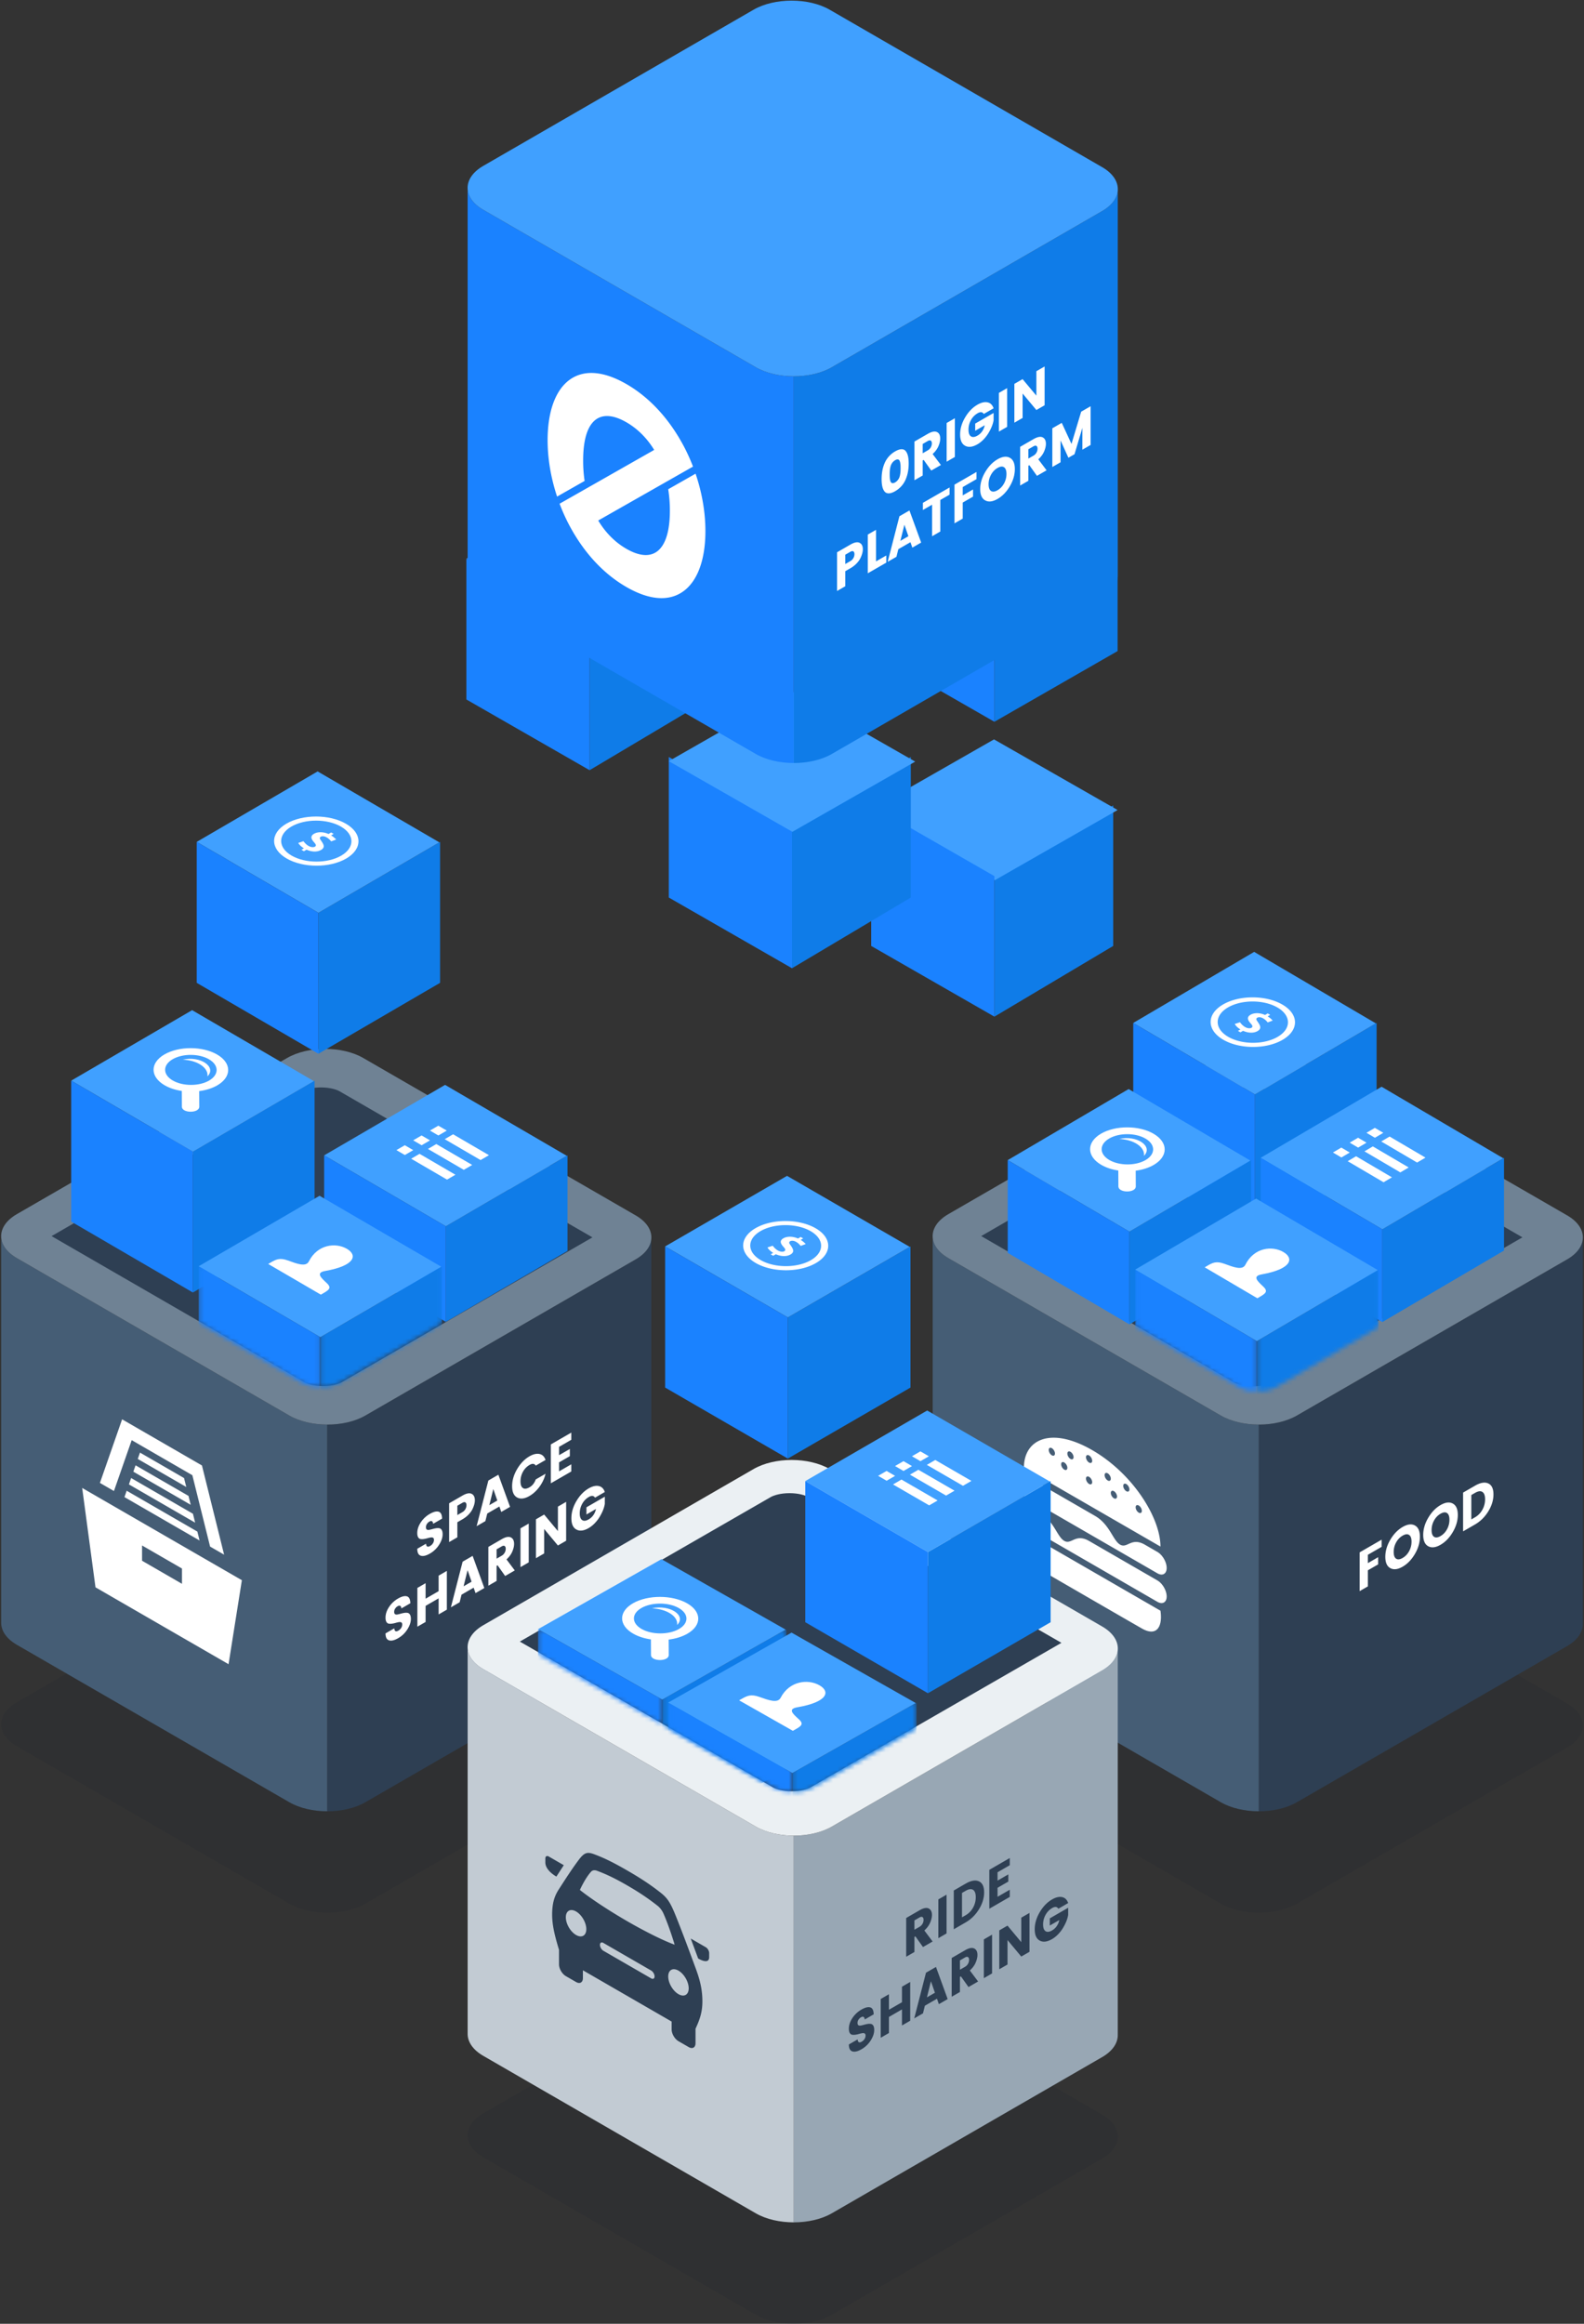 <svg xmlns="http://www.w3.org/2000/svg" xmlns:xlink="http://www.w3.org/1999/xlink" width="360" height="528" viewBox="0 0 360 528">
    <rect x="0" y="0" width="360" height="528" fill="#333333" stroke="none"/>
    <defs>
        <path id="a" d="M.153 27.563l.178.002c1.916 0 3.382-.458 4.054-.85l23.421-13.64V.121H.153v27.441z"/>
        <path id="c" d="M.245 12.879l23.777 13.836c.651.38 2.046.821 3.876.848V.123H.245v12.756z"/>
        <path id="e" d="M.288 27.794l.177.001c1.916 0 3.382-.46 4.054-.856L27.94 13.184V.123H.288v27.671z"/>
        <path id="g" d="M.09 12.987l23.777 13.952c.651.383 2.047.828 3.876.855V.124H.09v12.863z"/>
        <path id="i" d="M.188 21.886l25.606 14.5c.496.28 1.413.595 2.62.748V.238H.189v21.648z"/>
        <path id="k" d="M.282 5.902l28.226 15.984V.239H.282v5.663z"/>
        <path id="m" d="M.25 20.424l.182.001c1.956 0 3.451-.454 4.138-.843l23.907-13.55V.123H.251v20.302z"/>
        <path id="o" d="M.05 5.838l24.27 13.744c.664.377 2.089.815 3.956.842V.12H.049v5.717z"/>
    </defs>
    <g fill="none" fill-rule="evenodd">
        <path fill="#0F7CE8" d="M253 214.933L226 231v-31.933L253 183z"/>
        <path fill="#40A0FF" d="M226.088 200L198 183.95 225.912 168 254 184.05z"/>
        <path fill="#1A82FF" d="M226 231l-28-16.067V183l28 16.067z"/>
        <path fill="#0F7CE8" d="M161 158.933L134 175v-31.933L161 127z"/>
        <path fill="#40A0FF" d="M134.088 143L106 126.95 133.912 111 162 127.05z"/>
        <path fill="#1A82FF" d="M134 175l-28-16.067V127l28 16.067z"/>
        <path fill="#0F7CE8" d="M207 203.933L180 220v-31.933L207 172z"/>
        <path fill="#1A82FF" d="M180 220l-28-16.067V172l28 16.067z"/>
        <path fill="#40A0FF" d="M180.088 189L152 172.95 179.912 157 208 173.05z"/>
        <path fill="#0F7CE8" d="M254 147.933L226 164v-31.933L254 116z"/>
        <path fill="#40A0FF" d="M226.088 133L198 116.95 225.912 101 254 117.05z"/>
        <path fill="#1A82FF" d="M226 164l-28-16.067V116l28 16.067zM180.405 85.506c-3.132 0-6.264-.687-8.64-2.06l-61.928-35.771c-2.317-1.338-3.496-3.092-3.554-4.855v87.864c.058 1.763 1.237 3.517 3.554 4.855l61.928 35.772c2.376 1.372 5.508 2.059 8.64 2.059V85.506z"/>
        <path fill="#0F7CE8" d="M180.405 85.506c3.134 0 6.268-.686 8.645-2.06l61.434-35.486c2.442-1.41 3.62-3.281 3.553-5.14v87.864c.067 1.86-1.11 3.73-3.553 5.14l-61.434 35.487c-2.377 1.373-5.51 2.06-8.645 2.059V85.506z"/>
        <path fill="#40A0FF" d="M250.484 37.976c4.754 2.746 4.754 7.239 0 9.984L189.05 83.446c-4.753 2.746-12.532 2.746-17.285 0l-61.928-35.771c-4.754-2.746-4.754-7.239 0-9.985L171.27 2.204c4.754-2.745 12.532-2.745 17.286 0l61.928 35.772z"/>
        <path fill="#111D28" fill-opacity=".1" d="M356.178 387.07c4.754 2.746 4.754 7.24 0 9.985l-61.434 35.486c-4.753 2.746-12.532 2.746-17.285 0L215.53 396.77c-4.753-2.746-4.753-7.24 0-9.985l61.434-35.486c4.754-2.746 12.532-2.746 17.286 0l61.928 35.772z"/>
        <path fill="#455D75" d="M286.1 323.688c-3.133 0-6.265-.686-8.641-2.059l-61.928-35.772c-2.317-1.337-3.496-3.091-3.554-4.855v87.865c.058 1.763 1.237 3.517 3.554 4.854l61.928 35.772c2.376 1.373 5.508 2.06 8.64 2.06v-87.865z"/>
        <path fill="#2E3F53" d="M286.1 323.688c3.133 0 6.267-.686 8.644-2.059l61.434-35.486c2.442-1.41 3.62-3.282 3.553-5.14v87.864c.067 1.859-1.111 3.73-3.553 5.14l-61.434 35.486c-2.377 1.374-5.511 2.06-8.645 2.06v-87.865z"/>
        <path fill="#6F8294" d="M356.178 276.158c4.754 2.746 4.754 7.24 0 9.985l-61.434 35.486c-4.753 2.746-12.532 2.746-17.285 0l-61.929-35.772c-4.753-2.745-4.753-7.238 0-9.984l61.434-35.486c4.754-2.746 12.532-2.746 17.286 0l61.928 35.771z"/>
        <path fill="#FFF" d="M247.52 330.698c.39.224.706.77.706 1.217 0 .447-.316.627-.706.402-.39-.225-.705-.77-.705-1.217 0-.447.316-.627.705-.402zm8.464 6.508c.39.225.705.77.705 1.217 0 .447-.316.627-.705.403-.39-.225-.705-.77-.705-1.218 0-.447.316-.627.705-.402zm-4.232-2.444c.39.225.705.77.705 1.217 0 .447-.316.627-.705.402-.39-.225-.705-.77-.705-1.217 0-.447.316-.627.705-.402zm-8.464-4.89c.39.226.706.77.706 1.218 0 .447-.316.627-.706.402-.389-.225-.705-.77-.705-1.217 0-.447.316-.627.705-.402zm-4.231-.824c.389.225.705.77.705 1.217 0 .447-.316.627-.705.402-.39-.225-.706-.77-.706-1.217 0-.447.316-.627.706-.402zm2.82 3.249c.39.225.706.77.706 1.217 0 .447-.316.627-.705.402-.39-.224-.706-.77-.706-1.217 0-.447.316-.627.706-.402zm16.928 9.777c.39.225.706.77.706 1.218 0 .447-.316.627-.706.402-.389-.225-.705-.77-.705-1.217 0-.447.316-.627.705-.403zm-5.642-3.259c.39.225.705.77.705 1.217 0 .447-.316.628-.705.403-.39-.225-.706-.77-.706-1.217 0-.447.316-.628.706-.403zm-5.643-3.259c.39.225.706.77.706 1.217 0 .447-.316.627-.706.403-.39-.225-.705-.77-.705-1.218 0-.447.316-.627.705-.402zm16.222 15.848l-31.033-17.926c0-6.46 6.174-9.389 15.517-3.992 9.342 5.396 15.516 15.458 15.516 21.918zm-3.576-.446l2.92 1.687c1.146.692 2.067 2.301 2.067 3.622 0 1.322-.921 1.867-2.067 1.236-.01-.006-29.823-17.23-29.862-17.26-1.078-.732-1.926-2.263-1.926-3.53 0-1.269.848-1.82 1.926-1.308.04.016 15.68 9.048 15.68 9.048 3.343 1.958 4.023 5.572 5.67 6.513 1.646.941 2.512-1.749 5.592-.008zm2.92 13.023c-.01-.006-29.823-17.23-29.862-17.26-1.078-.732-1.926-2.263-1.926-3.531 0-1.268.848-1.82 1.926-1.307.04.016 2.985 1.714 2.985 1.714 3.343 1.959 4.023 5.573 5.669 6.514 1.646.94 2.512-1.749 5.593-.009l15.615 9.02c1.146.693 2.067 2.302 2.067 3.623 0 1.322-.921 1.866-2.067 1.236zm.656 1.998c.522 3.51-.767 6.018-4.231 4.033-6.505-3.726-16.066-9.28-22.57-13.037-3.516-2.03-4.723-5.928-4.232-8.922l31.033 17.926zM309.008 361.532v-8.81l4.996-2.886v1.631l-3.127 1.806v1.895l2.34-1.351v1.632l-2.34 1.35v3.653zM320.251 352.452a4.436 4.436 0 0 0 .553-2.164c0-.77-.184-1.278-.553-1.526-.368-.247-.86-.194-1.475.162-.616.356-1.108.87-1.476 1.543a4.44 4.44 0 0 0-.552 2.164c0 .77.184 1.278.552 1.526.368.247.86.193 1.476-.162.616-.356 1.107-.87 1.475-1.543m-4.263 3.856c-.762-.414-1.142-1.273-1.142-2.578 0-1.306.38-2.603 1.142-3.892.762-1.289 1.695-2.253 2.799-2.89 1.104-.638 2.033-.75 2.787-.337.755.414 1.132 1.273 1.132 2.578 0 1.306-.38 2.604-1.137 3.895-.758 1.292-1.687 2.255-2.788 2.89-1.1.636-2.031.747-2.793.334M328.866 347.476a4.438 4.438 0 0 0 .552-2.164c0-.77-.184-1.278-.552-1.526-.368-.247-.86-.193-1.476.162-.616.356-1.107.87-1.475 1.543a4.44 4.44 0 0 0-.553 2.164c0 .77.185 1.278.553 1.526.368.248.86.194 1.475-.162.616-.356 1.108-.87 1.476-1.543m-4.263 3.856c-.762-.414-1.143-1.273-1.143-2.578 0-1.306.381-2.603 1.143-3.892.761-1.289 1.694-2.253 2.798-2.89 1.105-.638 2.034-.75 2.788-.337.755.414 1.131 1.273 1.131 2.578 0 1.306-.379 2.604-1.136 3.895-.758 1.291-1.688 2.255-2.788 2.89-1.1.636-2.032.747-2.793.334M334.393 345.238l.83-.48a4.428 4.428 0 0 0 1.684-1.726c.408-.737.612-1.529.612-2.374 0-.845-.204-1.4-.612-1.667-.408-.266-.97-.193-1.684.22l-.83.48v5.547zm.83-7.66c1.225-.706 2.23-.88 3.017-.518.788.36 1.182 1.192 1.182 2.493 0 1.3-.394 2.589-1.182 3.864-.787 1.274-1.792 2.265-3.017 2.972l-2.7 1.56v-8.81l2.7-1.56z"/>
        <path fill="#111D28" fill-opacity=".1" d="M144.474 387.07c4.754 2.746 4.754 7.24 0 9.985L83.04 432.541c-4.753 2.746-12.532 2.746-17.285 0L3.826 396.77c-4.753-2.746-4.753-7.24 0-9.985L65.26 351.3c4.754-2.746 12.532-2.746 17.286 0l61.928 35.772z"/>
        <path fill="#455D75" d="M74.395 323.688c-3.132 0-6.264-.686-8.64-2.059L3.827 285.857C1.51 284.52.33 282.766.273 281.002v87.865c.058 1.763 1.237 3.517 3.554 4.854l61.928 35.772c2.376 1.373 5.508 2.06 8.64 2.06v-87.865z"/>
        <path fill="#2E3F53" d="M74.395 323.688c3.134 0 6.268-.686 8.645-2.059l61.434-35.486c2.442-1.41 3.62-3.282 3.553-5.14v87.864c.067 1.859-1.111 3.73-3.553 5.14L83.04 409.493c-2.377 1.374-5.511 2.06-8.645 2.06v-87.865z"/>
        <path fill="#6F8294" d="M144.474 276.158c4.754 2.746 4.754 7.24 0 9.985L83.04 321.629c-4.753 2.746-12.532 2.746-17.285 0L3.826 285.857c-4.753-2.745-4.753-7.238 0-9.984l61.434-35.486c4.754-2.746 12.532-2.746 17.286 0l61.928 35.771z"/>
        <path fill="#FFF" d="M97.6 345.725a1.687 1.687 0 0 0-.575.545c-.149.228-.223.477-.223.744 0 .268.069.444.207.526.139.084.319.105.541.064.223-.04.47-.1.744-.178.273-.078.545-.139.814-.182.27-.042.516-.044.738-.005.223.038.403.17.541.396.139.225.208.552.208.978 0 .745-.264 1.536-.793 2.372a5.955 5.955 0 0 1-2.087 2.003c-.864.5-1.56.663-2.089.49-.528-.17-.792-.696-.792-1.575l1.99-1.149c.05.673.364.844.94.511.27-.156.48-.36.633-.61.154-.252.23-.504.23-.754 0-.252-.07-.416-.207-.496-.14-.078-.32-.1-.542-.063-.222.036-.47.093-.743.171a6.032 6.032 0 0 1-.815.176c-.27.039-.515.04-.737.006-.223-.035-.403-.165-.542-.39-.138-.226-.207-.547-.207-.966 0-.82.266-1.63.798-2.432a6.048 6.048 0 0 1 2.039-1.918c.827-.477 1.495-.648 2.006-.512.51.137.776.662.798 1.578l-2.034 1.175c-.029-.301-.118-.494-.267-.58-.15-.085-.341-.06-.574.075M103.94 344.246l1.159-.67c.284-.163.508-.389.672-.676.164-.287.246-.588.246-.901 0-.314-.084-.523-.251-.627-.168-.104-.39-.076-.667.084l-1.159.669v2.121zm3.98-3.353c0 .595-.186 1.275-.558 2.042-.197.398-.49.8-.88 1.205s-.851.761-1.383 1.068l-1.159.67v3.426l-1.87 1.08v-8.81l3.029-1.75c.89-.513 1.582-.65 2.077-.41.496.242.744.735.744 1.48zM111.21 341.992l1.815-1.048-.908-2.613-.907 3.661zm2.711 1.547l-.426-1.235-2.755 1.592-.427 1.727-1.99 1.149 2.668-10.376 2.274-1.314 2.656 7.301-2 1.156zM117.534 340.253c-.761-.409-1.142-1.266-1.142-2.572 0-1.305.38-2.602 1.142-3.892.762-1.289 1.693-2.25 2.793-2.887.853-.492 1.61-.67 2.274-.535.663.136 1.126.588 1.389 1.357l-2.23 1.288c-.292-.476-.759-.529-1.4-.158a3.96 3.96 0 0 0-1.514 1.565 4.437 4.437 0 0 0-.552 2.164c0 .77.184 1.278.552 1.525.368.248.873.187 1.514-.184.641-.37 1.108-.961 1.4-1.775l2.23-1.288a8.273 8.273 0 0 1-1.389 2.961c-.663.902-1.42 1.599-2.274 2.092-1.1.635-2.031.749-2.793.34M129.838 325.51v1.63l-2.777 1.605v1.895l2.449-1.415v1.632l-2.449 1.414v2.046l2.777-1.604v1.632l-4.646 2.684v-8.836zM90.384 364.953a1.681 1.681 0 0 0-.574.545c-.149.229-.224.477-.224.745 0 .267.07.443.208.526.138.083.319.104.541.064.222-.04.47-.1.743-.179a6.95 6.95 0 0 1 .815-.181 2.24 2.24 0 0 1 .738-.006c.222.039.403.171.541.397.138.225.208.551.208.978 0 .744-.265 1.535-.793 2.371a5.953 5.953 0 0 1-2.088 2.004c-.864.498-1.56.662-2.088.49-.528-.171-.792-.697-.792-1.575l1.99-1.15c.05.674.363.844.94.512.269-.156.48-.36.633-.611a1.44 1.44 0 0 0 .23-.754c0-.251-.07-.416-.208-.495-.138-.079-.319-.1-.541-.064-.222.036-.47.094-.743.172a6.041 6.041 0 0 1-.815.176c-.27.038-.515.04-.738.005-.222-.034-.403-.164-.541-.39-.138-.225-.207-.547-.207-.966 0-.82.265-1.63.798-2.431a6.051 6.051 0 0 1 2.038-1.918c.828-.478 1.496-.649 2.006-.512.51.136.776.662.798 1.578l-2.033 1.174c-.03-.3-.118-.494-.268-.58-.15-.084-.34-.06-.574.075M99.688 358.01l1.869-1.08v8.811l-1.87 1.08v-3.652l-2.962 1.711v3.653l-1.87 1.08v-8.811l1.87-1.08v3.527l2.963-1.712zM105.361 360.432l1.815-1.049-.908-2.614-.907 3.663zm2.711 1.546l-.426-1.235-2.755 1.592-.426 1.727-1.99 1.149 2.668-10.376 2.273-1.314 2.657 7.301-2 1.156zM112.86 352.033v2.121l1.16-.67c.284-.164.508-.389.672-.676.164-.287.246-.588.246-.902 0-.313-.084-.522-.252-.626-.167-.104-.39-.076-.666.084l-1.16.669zm0 3.753v3.426l-1.869 1.08v-8.81l3.029-1.75c.889-.514 1.58-.65 2.077-.409.495.24.743.734.743 1.478 0 .51-.135 1.087-.404 1.727-.27.642-.711 1.24-1.323 1.794l1.88 2.503-2.186 1.263-1.728-2.428-.218.126zM118.294 356.074v-8.811l1.87-1.08v8.81zM126.8 342.325l1.868-1.08v8.836l-1.869 1.08-3.127-3.754v5.56l-1.869 1.08v-8.836l1.87-1.08 3.126 3.754zM131.003 347.534c-.762-.409-1.143-1.266-1.143-2.572 0-1.305.381-2.602 1.143-3.891.761-1.29 1.692-2.252 2.793-2.888.852-.492 1.61-.67 2.274-.535.663.136 1.126.588 1.388 1.357l-2.23 1.288c-.292-.475-.758-.528-1.4-.158a3.962 3.962 0 0 0-1.513 1.565 4.438 4.438 0 0 0-.553 2.164c0 .77.184 1.278.553 1.526.367.247.861.192 1.48-.166a3.248 3.248 0 0 0 1.089-1.01c.28-.418.468-.867.562-1.349l-2.164 1.25v-1.631l4.176-2.412v1.631c-.139.884-.52 1.853-1.148 2.91a8.048 8.048 0 0 1-1.11 1.456 6.29 6.29 0 0 1-1.404 1.126c-1.1.636-2.032.749-2.793.34M28.287 340.163l17.07 9.86-.503-2.026-16.063-9.28-.504 1.446zm13.073 16.231l-9.073-5.24v3.471l9.073 5.24v-3.471zm13.609 2.653l-3.024 19.085-30.243-17.469-3.025-22.579 36.292 20.963zM31.817 330.05l-.504 1.446 11.02 6.365-.505-2.027-10.011-5.784zm-1.888-2.825l13.786 7.963 4.033 16.217 3.186 1.84-5.038-20.27-18.146-10.481-5.04 14.448 3.186 1.841 4.033-11.558zm-.633 10.05l15.053 8.695-.503-2.027-14.047-8.114-.503 1.445zm1.512-4.335l12.03 6.948.503 2.027-13.037-7.53.504-1.445z"/>
        <path fill="#111D28" fill-opacity=".1" d="M250.484 480.47c4.754 2.746 4.754 7.239 0 9.985L189.05 525.94c-4.753 2.745-12.532 2.745-17.285 0l-61.928-35.772c-4.754-2.745-4.754-7.239 0-9.984l61.433-35.486c4.754-2.746 12.532-2.746 17.286 0l61.928 35.771z"/>
        <path fill="#C2CBD3" d="M180.405 417.088c-3.132 0-6.264-.687-8.64-2.06l-61.928-35.771c-2.317-1.338-3.496-3.091-3.554-4.855v87.864c.058 1.764 1.237 3.517 3.554 4.855l61.928 35.772c2.376 1.372 5.508 2.059 8.64 2.06v-87.865z"/>
        <path fill="#98A7B4" d="M180.405 417.088c3.134 0 6.268-.686 8.645-2.06l61.434-35.485c2.442-1.41 3.62-3.282 3.553-5.14v87.863c.067 1.86-1.11 3.73-3.553 5.14l-61.434 35.487c-2.377 1.373-5.51 2.06-8.645 2.06v-87.865z"/>
        <path fill="#EBF0F3" d="M250.484 369.558c4.754 2.746 4.754 7.239 0 9.985l-61.434 35.486c-4.753 2.745-12.532 2.745-17.285 0l-61.928-35.772c-4.754-2.746-4.754-7.239 0-9.984l61.433-35.486c4.754-2.746 12.532-2.746 17.286 0l61.928 35.771z"/>
        <path fill="#2E3F53" d="M207.825 436.346v2.12l1.16-.668c.283-.165.507-.39.671-.678a1.79 1.79 0 0 0 .246-.901c0-.314-.084-.523-.251-.626-.168-.105-.39-.077-.667.083l-1.159.67zm0 3.752v3.427l-1.87 1.08v-8.811l3.03-1.75c.888-.513 1.58-.649 2.076-.408.496.24.744.734.744 1.478 0 .51-.136 1.086-.405 1.727-.27.641-.71 1.239-1.323 1.793l1.88 2.504-2.186 1.263-1.727-2.429-.219.126zM213.258 440.386v-8.81l1.87-1.08v8.81zM218.637 435.648l.831-.48a4.424 4.424 0 0 0 1.683-1.726c.409-.737.613-1.529.613-2.374 0-.845-.204-1.4-.613-1.667-.408-.266-.969-.193-1.683.22l-.83.48v5.547zm.831-7.659c1.224-.707 2.23-.88 3.017-.52.787.362 1.18 1.193 1.18 2.494 0 1.301-.393 2.59-1.18 3.864-.787 1.275-1.793 2.265-3.017 2.973l-2.7 1.56v-8.811l2.7-1.56zM229.493 422.173v1.632l-2.777 1.604v1.895l2.449-1.415v1.632l-2.45 1.415v2.045l2.778-1.604v1.632l-4.647 2.684v-8.836zM195.69 458.353a1.681 1.681 0 0 0-.573.545c-.15.228-.224.477-.224.744 0 .268.069.444.207.527.139.083.32.104.541.063.223-.04.47-.1.744-.178a6.95 6.95 0 0 1 .814-.182 2.24 2.24 0 0 1 .738-.005c.223.038.403.17.541.396s.208.552.208.978c0 .745-.264 1.536-.792 2.372a5.953 5.953 0 0 1-2.088 2.003c-.864.5-1.56.663-2.089.49-.528-.17-.792-.696-.792-1.575l1.99-1.149c.05.674.364.844.94.511.27-.155.48-.359.634-.61a1.44 1.44 0 0 0 .23-.754c0-.252-.07-.416-.208-.495-.14-.08-.32-.1-.542-.064a6.63 6.63 0 0 0-.743.171 6.042 6.042 0 0 1-.815.176c-.27.039-.515.04-.737.006-.223-.035-.403-.165-.542-.39-.138-.226-.207-.547-.207-.966 0-.82.266-1.63.798-2.431a6.051 6.051 0 0 1 2.039-1.919c.827-.477 1.495-.648 2.006-.512.51.137.776.663.798 1.579l-2.034 1.174c-.029-.301-.118-.494-.267-.58-.15-.084-.341-.06-.574.075M204.994 451.41l1.87-1.08v8.811l-1.87 1.08v-3.652l-2.963 1.711v3.652l-1.87 1.08v-8.81l1.87-1.08v3.526l2.963-1.71zM210.667 453.831l1.815-1.048-.907-2.614-.908 3.662zm2.712 1.547l-.427-1.235-2.755 1.591-.426 1.728-1.99 1.149 2.668-10.377 2.274-1.313 2.656 7.301-2 1.156zM218.167 445.433v2.12l1.16-.669c.283-.164.507-.39.671-.677.164-.287.246-.587.246-.901 0-.314-.084-.523-.251-.627-.168-.104-.39-.076-.667.084l-1.159.67zm0 3.752v3.427l-1.87 1.08v-8.81l3.03-1.75c.888-.514 1.58-.65 2.076-.409.496.24.743.733.743 1.478 0 .51-.134 1.086-.404 1.727s-.71 1.239-1.323 1.794l1.88 2.503-2.186 1.263-1.727-2.429-.219.126zM223.6 449.473v-8.81l1.87-1.08v8.81zM232.106 435.725l1.869-1.08v8.835l-1.87 1.08-3.126-3.753v5.56l-1.87 1.08v-8.836l1.87-1.08 3.127 3.754zM236.309 440.934c-.761-.41-1.143-1.267-1.143-2.572 0-1.305.382-2.603 1.143-3.892.761-1.289 1.693-2.251 2.793-2.887.853-.493 1.61-.67 2.274-.535.663.136 1.126.588 1.388 1.356l-2.23 1.289c-.292-.476-.758-.529-1.399-.159a3.962 3.962 0 0 0-1.514 1.565 4.438 4.438 0 0 0-.552 2.164c0 .77.184 1.279.552 1.526.368.248.862.193 1.481-.165a3.248 3.248 0 0 0 1.088-1.011c.28-.418.468-.867.563-1.348l-2.165 1.25v-1.632l4.176-2.412v1.632c-.138.883-.52 1.853-1.148 2.91a8.048 8.048 0 0 1-1.109 1.456 6.29 6.29 0 0 1-1.405 1.125c-1.1.636-2.032.75-2.793.34M128.135 423.8l-3.417-1.974c-.428-.248-.775-.05-.775.442v.91c0 1.413 1.436 2.592 2.507 3.21l1.685-2.589zm28.387 27.973c0-1.474-1.043-3.274-2.327-4.015-1.285-.742-2.327-.148-2.327 1.327 0 1.475 1.042 3.274 2.327 4.016 1.284.742 2.327.147 2.327-1.328zm-3.194-9.908s-1.148-3.915-2.53-7.057c-.314-.712-.8-1.356-1.349-1.787-2.344-1.839-4.398-3.18-6.89-4.62-2.491-1.439-4.545-2.47-6.89-3.34-.549-.204-1.034-.122-1.347.23-1.383 1.544-2.53 4.134-2.53 4.134 2.543 2.027 6.684 4.747 10.767 7.106 4.084 2.358 8.224 4.422 10.769 5.334zm-4.563 7.209c0-.492-.347-1.091-.776-1.339l-10.86-6.273c-.428-.247-.775-.049-.775.443 0 .491.347 1.091.776 1.338l10.86 6.273c.428.248.775.05.775-.442zm-15.514-10.743c0-1.474-1.042-3.273-2.327-4.015-1.285-.742-2.327-.148-2.327 1.327 0 1.475 1.042 3.274 2.327 4.016s2.327.147 2.327-1.328zm24.914 9.059c.991 2.685 1.468 4.859 1.468 7.377 0 2.44-.616 4.156-1.56 6.19v3.29c0 .983-.695 1.38-1.551.884l-2.327-1.344c-.856-.494-1.552-1.694-1.552-2.677v-1.781l-20.168-11.65v1.781c0 .984-.695 1.38-1.551.885l-2.327-1.344c-.857-.495-1.551-1.694-1.551-2.677v-3.29c-.944-3.123-1.56-5.55-1.56-7.99 0-2.52.477-4.143 1.468-5.682 1.286-1.995 2.871-4.492 4.545-6.729 1.285-1.72 1.959-1.91 3.534-1.323 2.377.883 4.528 1.965 7.526 3.697 3 1.732 5.15 3.135 7.526 4.997 1.576 1.235 2.25 2.202 3.534 5.406 1.674 4.171 3.26 8.5 4.546 11.98zm2.236-4.953c.428.247.775.847.775 1.339v.91c0 1.412-1.436.931-2.507.313l-1.685-4.535 3.417 1.973zM73.427 314.932c-2.017 0-3.559-.477-4.267-.886l-57.442-33.18 56.948-32.896c.708-.409 2.25-.886 4.267-.886 2.017 0 3.559.477 4.267.886l57.442 33.18-56.948 32.896c-.708.409-2.25.886-4.267.886"/>
        <g>
            <path fill="#0F7CE8" d="M100.016 223.316L72.364 239.43v-32.026l27.652-16.114z"/>
            <path fill="#40A0FF" d="M72.364 207.404L44.71 191.29l27.48-16.013 27.653 16.114z"/>
            <path fill="#1A82FF" d="M72.364 239.43L44.71 223.316V191.29l27.653 16.114z"/>
            <path fill="#FFF" d="M72.98 193.118c1.208-.704.28-1.637-.237-2.466-.285-.52.515-.9 1.408-.437.496.256.84.617 1.123.96l1.132-.422c-.358-.39-.748-.699-1.147-.944l.573-.334-.566-.33-.601.35c-1.253-.555-2.529-.498-3.296-.05-1.373.8.03 1.862.314 2.311.4.606-.398.916-1.197.622-.692-.255-1.19-.804-1.523-1.242l-1.183.39c.246.446.714.88 1.29 1.229l-.562.327.567.33.593-.345c1.07.47 2.346.615 3.312.05m5.664-5.941c-3.755-2.189-9.825-2.2-13.557-.025-3.732 2.175-3.713 5.712.042 7.9 3.756 2.188 9.826 2.2 13.557.025 3.732-2.175 3.713-5.712-.042-7.9m-1.126.656c3.124 1.82 3.14 4.774.035 6.583-3.105 1.81-8.173 1.8-11.297-.02-3.125-1.821-3.14-4.774-.036-6.584 3.105-1.81 8.173-1.8 11.298.02"/>
            <path fill="#0F7CE8" d="M71.49 277.563l-27.653 16.114V261.65l27.652-16.114z"/>
            <path fill="#40A0FF" d="M43.837 261.65l-27.653-16.113 27.48-16.013 27.653 16.114z"/>
            <path fill="#1A82FF" d="M43.837 293.677l-27.653-16.114v-32.026l27.653 16.114z"/>
            <path fill="#FFF" d="M41.532 240.769c4.012-.923 7.776 1.649 5.617 3.804.259-1.958-2.276-3.662-5.617-3.804m-2.304-.092c2.275-1.325 5.989-1.318 8.277.015 2.289 1.334 2.301 3.497.026 4.823-2.275 1.326-5.988 1.319-8.277-.015-2.288-1.334-2.3-3.498-.026-4.823m6.06 10.782l-.019-3.54c1.515-.194 2.953-.634 4.127-1.317 3.297-1.922 3.28-5.057-.037-6.99-3.318-1.934-8.699-1.943-11.996-.022-3.296 1.921-3.28 5.057.037 6.99 1.123.655 2.482 1.088 3.916 1.302l.019 3.57c.01 1.524 3.962 1.532 3.953.007"/>
            <path fill="#0F7CE8" d="M128.977 284.225l-27.652 16.114v-21.71l27.652-16.113z"/>
            <path fill="#40A0FF" d="M101.325 278.63l-27.653-16.114 27.48-16.013 27.653 16.114z"/>
            <path fill="#1A82FF" d="M101.325 300.339l-27.653-16.114v-21.709l27.653 16.114z"/>
            <path fill="#FFF" d="M93.45 263.278l8.149 4.749 1.905-1.11-8.149-4.749-1.905 1.11zm3.81-2.22l8.15 4.748 1.905-1.11-8.149-4.749-1.905 1.11zm5.717-3.331l-1.905 1.11 8.149 4.749 1.905-1.11-8.15-4.75zm-1.438-.838l-1.917-1.117-1.906 1.11 1.917 1.117 1.906-1.11zm-3.811 2.22l-1.917-1.117-1.906 1.11 1.918 1.118 1.905-1.11zm-5.716 3.331l-1.917-1.117 1.905-1.11 1.917 1.117-1.905 1.11z"/>
            <g transform="translate(72.645 287.592)">
                <mask id="b" fill="#fff">
                    <use xlink:href="#a"/>
                </mask>
                <path fill="#0F7CE8" d="M27.806 32.148L.153 48.262V16.236L27.806.122z" mask="url(#b)"/>
            </g>
            <path fill="#40A0FF" d="M72.798 303.827l-27.653-16.113 27.48-16.013 27.653 16.113z"/>
            <g transform="translate(44.9 287.592)">
                <mask id="d" fill="#fff">
                    <use xlink:href="#c"/>
                </mask>
                <path fill="#1A82FF" d="M27.898 48.262L.245 32.148V.122l27.653 16.114z" mask="url(#d)"/>
            </g>
            <path fill="#FFF" d="M74.265 291.538c-1.321-1.229-2.573-2.36-.348-2.755 6.771-1.203 7.403-3.587 4.918-5.035-2.535-1.477-6.675-1.03-8.641 2.866-.663 1.314-2.665.55-4.729-.204-1.884-.688-2.698-.28-4.015.493l-.494.29 11.965 6.972.482-.279c1.339-.773 2.047-1.246.862-2.348"/>
        </g>
        <path fill="#2E3F53" d="M284.747 315c-2.018 0-3.56-.479-4.27-.888L223 280.857l56.983-32.969c.708-.41 2.252-.888 4.27-.888s3.56.479 4.27.888L346 281.143l-56.983 32.969c-.709.41-2.252.888-4.27.888"/>
        <g>
            <path fill="#0F7CE8" d="M312.861 264.72l-27.652 16.25v-32.295l27.652-16.248z"/>
            <path fill="#40A0FF" d="M285.209 248.675l-27.653-16.248 27.48-16.147 27.653 16.248z"/>
            <path fill="#1A82FF" d="M285.209 280.97l-27.653-16.25v-32.293l27.653 16.248z"/>
            <path fill="#FFF" d="M285.825 234.27c1.208-.71.28-1.651-.237-2.487-.285-.524.515-.907 1.408-.44.496.258.84.622 1.123.967l1.132-.425a5.382 5.382 0 0 0-1.147-.952l.573-.337-.566-.333-.601.353c-1.253-.56-2.529-.502-3.296-.05-1.373.806.03 1.877.314 2.33.4.611-.398.924-1.197.628-.692-.257-1.19-.811-1.523-1.253l-1.183.393c.246.45.714.889 1.29 1.24l-.562.33.567.332.593-.348c1.07.475 2.346.62 3.312.051m5.664-5.991c-3.755-2.207-9.825-2.218-13.557-.025-3.732 2.192-3.713 5.76.042 7.966 3.756 2.206 9.826 2.218 13.558.025 3.731-2.193 3.712-5.76-.043-7.966m-1.126.661c3.124 1.836 3.14 4.814.035 6.639-3.105 1.824-8.173 1.815-11.297-.02-3.125-1.837-3.14-4.815-.036-6.64 3.105-1.824 8.173-1.815 11.298.021"/>
            <path fill="#0F7CE8" d="M284.334 284.67l-27.652 16.248v-21.072l27.652-16.249z"/>
            <path fill="#40A0FF" d="M256.682 279.846l-27.653-16.249 27.48-16.147 27.653 16.249z"/>
            <path fill="#1A82FF" d="M256.682 300.918l-27.653-16.249v-21.072l27.653 16.249z"/>
            <path fill="#FFF" d="M254.377 258.79c4.012-.931 7.776 1.662 5.617 3.836.259-1.975-2.276-3.693-5.617-3.837m-2.304-.092c2.275-1.337 5.989-1.33 8.277.015 2.289 1.345 2.301 3.526.026 4.863-2.275 1.337-5.988 1.33-8.277-.015-2.288-1.345-2.3-3.527-.026-4.863m6.06 10.872l-.019-3.57c1.515-.195 2.953-.639 4.127-1.328 3.297-1.938 3.28-5.1-.037-7.049-3.318-1.95-8.699-1.959-11.995-.021-3.297 1.937-3.282 5.099.036 7.048 1.123.66 2.482 1.098 3.916 1.313l.019 3.6c.01 1.536 3.962 1.545 3.953.007"/>
            <path fill="#0F7CE8" d="M341.823 284.143L314.17 300.39V279.32l27.653-16.248z"/>
            <path fill="#40A0FF" d="M314.17 279.32l-27.653-16.25 27.48-16.146 27.653 16.248z"/>
            <path fill="#1A82FF" d="M314.17 300.391l-27.653-16.248V263.07l27.653 16.248z"/>
            <path fill="#FFF" d="M306.295 263.84l8.149 4.788 1.905-1.12-8.149-4.788-1.905 1.12zm3.81-2.24l8.15 4.788 1.905-1.12-8.149-4.788-1.905 1.12zm5.717-3.359l-1.905 1.12 8.149 4.788 1.905-1.12-8.15-4.788zm-1.438-.845l-1.917-1.126-1.906 1.12 1.917 1.126 1.906-1.12zm-3.81 2.24l-1.918-1.127-1.906 1.12 1.918 1.126 1.905-1.12zm-5.717 3.358l-1.917-1.126 1.905-1.12 1.917 1.127-1.905 1.12z"/>
            <g transform="translate(285.355 288.356)">
                <mask id="f" fill="#fff">
                    <use xlink:href="#e"/>
                </mask>
                <path fill="#0F7CE8" d="M27.94 32.417L.288 48.667V16.371L27.94.123z" mask="url(#f)"/>
            </g>
            <path fill="#40A0FF" d="M285.643 304.728l-27.653-16.249 27.48-16.147 27.653 16.249z"/>
            <g transform="translate(257.9 288.356)">
                <mask id="h" fill="#fff">
                    <use xlink:href="#g"/>
                </mask>
                <path fill="#1A82FF" d="M27.743 48.666L.09 32.417V.123l27.653 16.249z" mask="url(#h)"/>
            </g>
            <path fill="#FFF" d="M287.11 292.336c-1.321-1.24-2.573-2.38-.348-2.779 6.771-1.212 7.403-3.617 4.918-5.077-2.535-1.49-6.675-1.04-8.641 2.89-.663 1.326-2.665.555-4.729-.205-1.884-.694-2.698-.283-4.015.497l-.494.292 11.965 7.031.483-.281c1.338-.78 2.046-1.257.861-2.368"/>
        </g>
        <g>
            <path fill="#FFF" d="M158.085 107.63l-6.217 3.535a30.83 30.83 0 0 1 .376 4.847c0 9.002-3.695 12.248-9.883 8.685-2.58-1.486-4.758-3.685-6.4-6.43l21.541-12.25a42.99 42.99 0 0 0-1.975-4.4c-.312-.6-.639-1.18-.973-1.754l.002-.001c-.044-.076-.09-.15-.134-.225-.1-.168-.196-.34-.297-.505l-.005.003c-3.128-5.14-7.15-9.216-11.759-11.87-5.326-3.067-9.87-3.342-13.138-.794-3.073 2.396-4.766 7.205-4.766 13.54 0 4.21.751 8.605 2.154 12.822l6.251-3.554a31.76 31.76 0 0 1-.328-4.616c0-4.143.737-7.069 2.19-8.696 1.705-1.909 4.346-1.916 7.637-.02 2.563 1.475 4.696 3.628 6.318 6.282l-21.498 12.224a42.89 42.89 0 0 0 2.042 4.588c.154.297.313.588.473.879l.004.008c.185.336.373.667.565.995l.072.124c.06.104.12.21.182.314l.006-.004c3.13 5.21 7.181 9.34 11.836 12.02 5.33 3.07 9.883 3.35 13.166.81 3.091-2.39 4.794-7.193 4.794-13.524 0-4.275-.78-8.747-2.236-13.034M203.995 104.393c-.157-.006-.341.052-.553.174a2.067 2.067 0 0 0-.553.462 2.363 2.363 0 0 0-.36.565c-.085.19-.153.418-.204.68a5.846 5.846 0 0 0-.098.734c-.015.226-.022.489-.022.79 0 .3.007.555.022.764.014.208.047.415.098.62.051.204.119.353.203.447a.484.484 0 0 0 .361.149c.157.006.341-.052.553-.174a2.06 2.06 0 0 0 .553-.463 2.36 2.36 0 0 0 .361-.565c.084-.19.152-.417.203-.68.05-.264.084-.508.098-.734.015-.225.022-.488.022-.79 0-.3-.007-.555-.022-.763a3.645 3.645 0 0 0-.098-.62c-.051-.204-.119-.354-.203-.447a.485.485 0 0 0-.361-.15m-1.992-.662a5.683 5.683 0 0 1 1.44-1.168c.554-.319 1.034-.483 1.439-.49.405-.008.724.13.957.413.234.283.406.658.515 1.125.11.468.164 1.036.164 1.704 0 .668-.054 1.299-.164 1.892a8.243 8.243 0 0 1-.515 1.719 5.528 5.528 0 0 1-.957 1.516 5.693 5.693 0 0 1-1.44 1.167c-.555.32-1.035.483-1.44.49-.404.008-.724-.13-.957-.412-.234-.283-.405-.659-.515-1.126-.11-.468-.164-1.035-.164-1.704 0-.668.055-1.298.164-1.892.11-.593.281-1.166.515-1.718a5.537 5.537 0 0 1 .958-1.516M209.704 100.874v2.117l1.16-.669c.285-.163.51-.388.674-.675.164-.287.246-.587.246-.9 0-.313-.084-.522-.252-.625-.168-.105-.39-.077-.668.083l-1.16.669zm0 3.745v3.421l-1.872 1.078v-8.795l3.032-1.747c.89-.512 1.584-.648 2.08-.408.496.24.745.733.745 1.476 0 .51-.135 1.084-.405 1.724-.27.64-.712 1.237-1.325 1.79l1.883 2.499-2.19 1.26-1.73-2.424-.218.126zM215.145 104.907v-8.795l1.872-1.078v8.795zM219.354 101.287c-.763-.409-1.144-1.265-1.144-2.568 0-1.303.381-2.598 1.144-3.885.762-1.286 1.695-2.247 2.797-2.882.854-.492 1.613-.67 2.277-.534.664.136 1.128.587 1.39 1.354l-2.233 1.286c-.292-.475-.76-.528-1.401-.158a3.96 3.96 0 0 0-1.516 1.562 4.417 4.417 0 0 0-.553 2.16c0 .77.184 1.277.553 1.524.368.247.863.192 1.483-.165a3.251 3.251 0 0 0 1.09-1.01c.28-.416.468-.865.563-1.345l-2.168 1.248v-1.629l4.182-2.408v1.629c-.139.882-.521 1.85-1.15 2.904-.299.507-.67.992-1.11 1.455-.442.463-.911.837-1.407 1.123-1.102.634-2.035.747-2.797.339M227.022 98.068v-8.796l1.872-1.078v8.796zM235.54 84.343l1.871-1.078v8.82l-1.872 1.078-3.13-3.747v5.55l-1.873 1.078v-8.82l1.872-1.078 3.131 3.747zM192.112 128.155l1.16-.668c.285-.164.51-.389.674-.676.164-.286.246-.586.246-.9 0-.313-.084-.521-.252-.625-.168-.104-.39-.076-.668.084l-1.16.668v2.117zm3.985-3.347c0 .594-.186 1.273-.558 2.038-.198.398-.491.799-.882 1.203-.39.405-.852.76-1.385 1.067l-1.16.668v3.42l-1.872 1.078v-8.795l3.032-1.746c.89-.513 1.584-.649 2.08-.408.496.24.745.732.745 1.475zM197.224 121.466l1.872-1.078v7.166l2.332-1.343v1.63l-4.204 2.42zM204.635 122.886l1.817-1.046-.908-2.61-.909 3.656zm2.715 1.544l-.427-1.233-2.759 1.589-.426 1.724-1.993 1.147 2.671-10.358 2.277-1.311 2.66 7.288-2.003 1.154zM209.747 115.883v-1.629l6.065-3.492v1.629l-2.102 1.21v7.166l-1.872 1.078v-7.166zM216.929 118.914v-8.795l5.003-2.88v1.628l-3.131 1.803v1.892l2.343-1.35v1.63l-2.343 1.349v3.645zM228.188 109.85a4.422 4.422 0 0 0 .553-2.16c0-.769-.185-1.276-.553-1.523-.369-.248-.861-.194-1.478.162-.617.354-1.11.868-1.478 1.54a4.42 4.42 0 0 0-.553 2.16c0 .768.184 1.276.553 1.523.369.247.861.193 1.478-.162s1.11-.868 1.478-1.54m-4.27 3.849c-.762-.413-1.144-1.27-1.144-2.574 0-1.302.382-2.598 1.145-3.884.762-1.287 1.696-2.25 2.802-2.886 1.106-.637 2.036-.748 2.791-.336.756.413 1.133 1.271 1.133 2.574s-.38 2.6-1.138 3.888c-.76 1.29-1.69 2.25-2.791 2.886-1.103.634-2.035.745-2.797.332M233.722 102.078v2.117l1.16-.668c.285-.164.51-.389.673-.676.165-.286.247-.586.247-.9 0-.313-.084-.521-.252-.625-.168-.104-.39-.076-.668.084l-1.16.668zm0 3.746v3.42l-1.872 1.078v-8.795l3.032-1.746c.89-.513 1.584-.649 2.08-.408.496.24.744.732.744 1.475 0 .51-.135 1.085-.405 1.724-.27.64-.711 1.237-1.324 1.79l1.883 2.5-2.19 1.26-1.73-2.424-.218.126zM247.865 92.305v8.795l-1.871 1.078v-4.962l-1.785 5.99-1.39.8-1.785-3.934v4.961l-1.872 1.079v-8.796l2.146-1.235 2.211 4.79 2.2-7.33z"/>
            <path fill="#2E3F53" d="M179.936 407c-2.02 0-3.564-.477-4.273-.885l-57.522-33.123 57.027-32.838c.709-.408 2.253-.884 4.273-.884 2.02 0 3.564.476 4.272.884l57.522 33.123-57.027 32.838c-.708.408-2.253.885-4.272.885"/>
        </g>
        <g>
            <g transform="translate(150.32 369.934)">
                <mask id="j" fill="#fff">
                    <use xlink:href="#i"/>
                </mask>
                <path fill="#0F7CE8" d="M28.415 32.048L.188 48.053v-31.81L28.415.238z" mask="url(#j)"/>
            </g>
            <path fill="#40A0FF" d="M150.508 386.178l-28.226-16.005 28.05-15.905 28.227 16.005z"/>
            <g transform="translate(122 369.934)">
                <mask id="l" fill="#fff">
                    <use xlink:href="#k"/>
                </mask>
                <path fill="#1A82FF" d="M28.508 48.053L.282 32.048V.238l28.226 16.005z" mask="url(#l)"/>
            </g>
            <path fill="#FFF" d="M148.156 365.437c4.095-.916 7.937 1.638 5.734 3.779.263-1.945-2.324-3.637-5.734-3.779m-2.352-.091c2.322-1.316 6.113-1.31 8.449.015 2.336 1.325 2.348 3.473.026 4.79-2.322 1.317-6.112 1.31-8.448-.015-2.336-1.324-2.348-3.474-.027-4.79m6.186 10.709l-.02-3.516c1.547-.193 3.015-.63 4.212-1.309 3.366-1.908 3.35-5.022-.037-6.943-3.387-1.92-8.88-1.929-12.245-.02-3.365 1.908-3.349 5.022.038 6.942 1.146.65 2.533 1.08 3.997 1.293l.02 3.546c.01 1.513 4.044 1.522 4.035.007"/>
            <g transform="translate(179.82 386.738)">
                <mask id="n" fill="#fff">
                    <use xlink:href="#m"/>
                </mask>
                <path fill="#0F7CE8" d="M28.477 31.93L.251 47.937v-31.81L28.477.121z" mask="url(#n)"/>
            </g>
            <path fill="#40A0FF" d="M180.07 402.864l-28.226-16.005 28.05-15.904 28.227 16.004z"/>
            <g transform="translate(151.795 386.738)">
                <mask id="p" fill="#fff">
                    <use xlink:href="#o"/>
                </mask>
                <path fill="#1A82FF" d="M28.276 47.935L.049 31.931V.12l28.227 16.005z" mask="url(#p)"/>
            </g>
            <path fill="#FFF" d="M181.568 390.658c-1.349-1.22-2.626-2.344-.356-2.737 6.912-1.194 7.557-3.563 5.02-5.001-2.587-1.467-6.813-1.024-8.82 2.846-.677 1.306-2.72.547-4.826-.202-1.924-.683-2.755-.279-4.1.49l-.503.288 12.213 6.925.492-.277c1.366-.768 2.09-1.237.88-2.332"/>
        </g>
        <g>
            <path fill="#0F7CE8" d="M206.928 315.274l-27.88 16.136v-32.07l27.88-16.134z"/>
            <path fill="#40A0FF" d="M179.047 299.34l-27.881-16.135 27.707-16.034 27.881 16.135z"/>
            <path fill="#1A82FF" d="M179.047 331.41l-27.881-16.136v-32.069l27.881 16.136z"/>
            <path fill="#FFF" d="M179.669 285.035c1.218-.705.281-1.639-.24-2.469-.287-.52.52-.9 1.42-.437.5.257.847.618 1.132.96l1.142-.421a5.41 5.41 0 0 0-1.157-.946l.578-.334-.571-.331-.606.35c-1.263-.555-2.549-.498-3.323-.05-1.384.801.031 1.865.317 2.315.403.607-.402.917-1.207.623-.698-.255-1.2-.805-1.536-1.244l-1.193.39c.249.447.72.882 1.301 1.23l-.566.329.571.33.598-.346c1.078.472 2.366.616 3.34.051m5.71-5.95c-3.786-2.19-9.906-2.202-13.669-.024-3.762 2.177-3.743 5.719.043 7.91s9.907 2.202 13.67.025c3.762-2.177 3.743-5.72-.043-7.91m-1.136.657c3.15 1.823 3.166 4.78.036 6.592-3.131 1.812-8.241 1.802-11.391-.021-3.15-1.823-3.167-4.78-.036-6.592 3.13-1.812 8.24-1.803 11.391.02"/>
            <path fill="#0F7CE8" d="M238.779 368.594l-27.881 16.135v-32.07l27.88-16.134z"/>
            <path fill="#40A0FF" d="M210.898 352.66l-27.881-16.135 27.707-16.035 27.88 16.135z"/>
            <path fill="#1A82FF" d="M210.898 384.729l-27.881-16.136v-32.068l27.88 16.135z"/>
            <path fill="#FFF" d="M202.958 337.288l8.216 4.755 1.921-1.112-8.216-4.755-1.921 1.112zm3.842-2.224l8.216 4.755 1.921-1.112-8.216-4.755-1.921 1.112zm5.763-3.335l-1.92 1.112 8.216 4.754 1.92-1.111-8.216-4.755zm-1.45-.84l-1.933-1.118-1.92 1.112 1.932 1.119 1.922-1.112zm-3.842 2.225l-1.933-1.12-1.921 1.112 1.933 1.12 1.921-1.112zm-5.763 3.335l-1.933-1.119 1.92-1.112 1.934 1.12-1.921 1.11z"/>
        </g>
    </g>
</svg>
